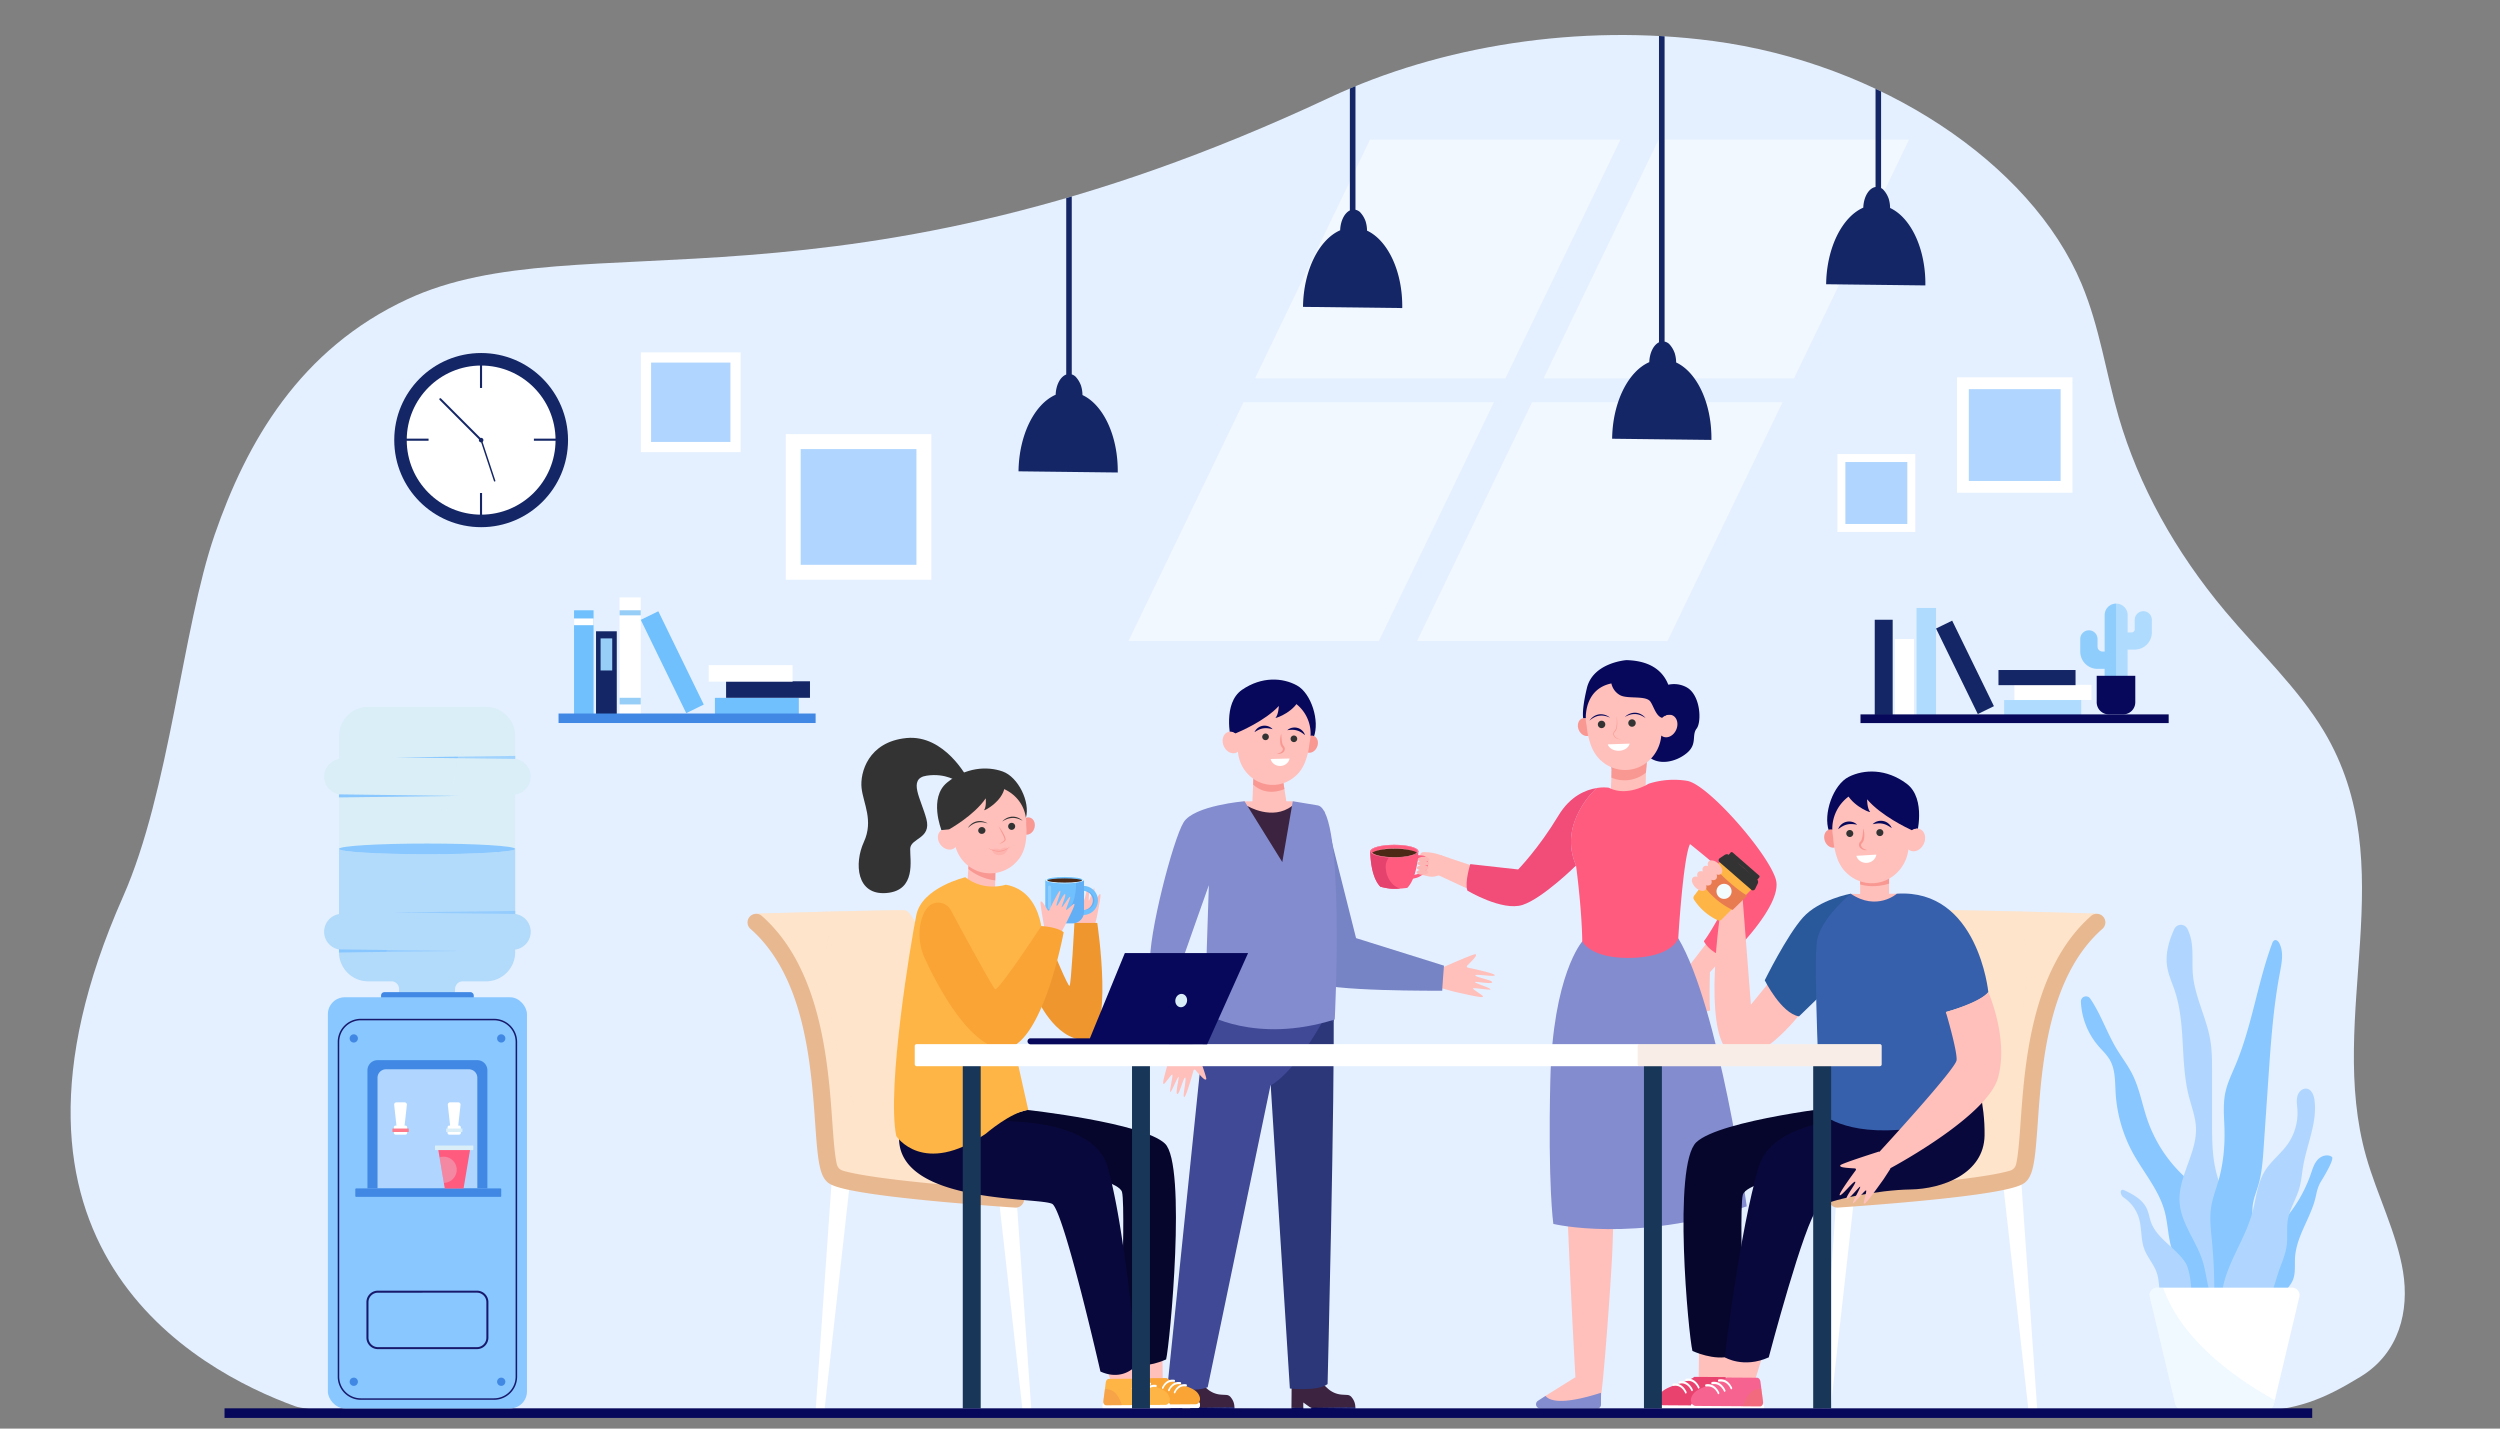 <svg xmlns="http://www.w3.org/2000/svg" viewBox="0 0 3500 2000"><rect x="0" y="0" width="3500" height="2000" fill="#808080" stroke="none"/><defs><style>.cls-1{isolation:isolate;}.cls-2{fill:#e4f0ff;}.cls-17,.cls-22,.cls-3,.cls-49,.cls-56{opacity:0.5;}.cls-4,.cls-44{fill:#fff;}.cls-5{fill:#ffc0bb;}.cls-6{fill:#7683c4;}.cls-7{fill:#3c2340;}.cls-8{fill:#07085b;}.cls-40,.cls-9{fill:#f99893;}.cls-10{fill:#333;}.cls-11{fill:#2c377a;}.cls-12{fill:#404996;}.cls-13{fill:#838ccf;}.cls-14{fill:#ff5b7e;}.cls-15{fill:#e5426e;}.cls-16,.cls-17{fill:#4c2816;}.cls-17{mix-blend-mode:screen;}.cls-18{fill:#f484a2;}.cls-19{fill:#fcb7b4;}.cls-20{fill:#f24c78;}.cls-21,.cls-22{fill:#fee4cb;}.cls-22,.cls-32,.cls-40,.cls-46,.cls-47,.cls-48{mix-blend-mode:multiply;}.cls-23{fill:#e8b891;}.cls-24,.cls-49{fill:#88c7ff;}.cls-25{fill:#b0d6ff;}.cls-26{fill:#c9eafd;}.cls-26,.cls-32,.cls-40,.cls-42,.cls-48,.cls-54{opacity:0.3;}.cls-27{fill:#142666;}.cls-28{fill:#feb546;}.cls-29,.cls-32{fill:#e87b50;}.cls-30{fill:#f3fdff;}.cls-31{fill:#ea426e;}.cls-33{fill:#f76390;}.cls-34{fill:#06062d;}.cls-35{fill:#09083c;}.cls-36{fill:#29589b;}.cls-37{fill:#3660ac;}.cls-38{fill:#f9a435;}.cls-39{fill:#ef972e;}.cls-41,.cls-56{fill:#70c0fd;}.cls-42,.cls-50{fill:#4188e4;}.cls-43{fill:#e6f7ff;}.cls-44,.cls-46{opacity:0.2;}.cls-45{fill:#183658;}.cls-46{fill:#e0a689;}.cls-47,.cls-48,.cls-53,.cls-54{fill:#daeef7;}.cls-51{fill:#18196b;}.cls-52{fill:#ff7b8c;}.cls-55{fill:#afdbfe;}.cls-57{fill:#97cef7;}</style></defs><title>coffetable</title><g class="cls-1"><g id="Layer_1" data-name="Layer 1"><path class="cls-2" d="M3312.63,1619.22c-56.24-198.34,53.25-407.29-59-595.24-35.66-59.69-91.36-112.23-138.17-168-70.67-84.24-121.49-176.86-149.18-271.89-18.11-62.16-26.48-125.46-52.05-186.6C2843.29,227.87,2631.4,88.23,2398.16,57.37c-188-24.88-382.47,7-536.19,79C1171.49,460.2,811.76,307,570.72,418.75c-151.09,70-225.5,200.22-270.37,330.38s-62.84,358.76-128,506c-216.54,488.86,100.53,662.82,241.91,714,5.05,1.83,26.38,4.37,31.58,6L806,1980.35c71.67-10,235.27-6.4,293.48-4.78,228.61,6.37,418-5.71,617.35-3.61,496.6,5.22,961.63,7.11,1429.42,4.27,68.46-.41,108.13-18,159-49.16,54.18-33.25,67.83-92.4,59-146.76S3327.92,1673.17,3312.63,1619.22Z"/><g class="cls-3"><polygon class="cls-4" points="1757.01 529.68 2107.59 529.68 2268.62 195.43 1918.04 195.43 1757.01 529.68"/><polygon class="cls-4" points="2322.08 195.43 2161.05 529.68 2511.63 529.68 2672.66 195.43 2322.08 195.43"/><polygon class="cls-4" points="1579.85 897.43 1930.43 897.43 2091.46 563.17 1740.88 563.17 1579.85 897.43"/><polygon class="cls-4" points="1983.89 897.43 2334.47 897.43 2495.5 563.17 2144.91 563.17 1983.89 897.43"/></g><path class="cls-5" d="M2054,1352a1.52,1.52,0,0,0,.74,2.57c9.17,2,38,8.24,38,10.68.05,2.91-25.84-2.08-27.2.24s24,6.56,23.54,9.68-23.46-1.52-24.11-.27,20.92,8,21.75,10-23.07-2.46-24.29-1.17,14.26,9.85,13.68,11.26-.73,2.45-41.09-6.84l-15.73-4.33-10.93-10.48,6.8-16.88s48.68-21.69,50.53-20.52S2067.21,1338.89,2054,1352Z"/><path class="cls-6" d="M1853.67,1135.42l44.82,177.95,123.07,38.55s-2.76,35.36-2.43,35.14-163.5,1.42-181.4-12.77-22.87-206.75-22.87-206.75Z"/><path class="cls-7" d="M1643.21,1932.26l25.55-.1a4.57,4.57,0,0,0,4.27-4h0a2.67,2.67,0,0,1,2.83-2.36l.34,0c2.62.34,0,1.45,0,4.46l8.31,9.09,5,4.57a32.55,32.55,0,0,0,19.94,8.57l7.59.44a8.22,8.22,0,0,1,6,3.25l.73.93a21.59,21.59,0,0,1,4.42,13.39h0l-59.07.73a9.58,9.58,0,0,1-5.65-1.92l-8.14-5.83-.06,7.66-16.52-.11.24-31.24C1639,1935.63,1639.54,1932.27,1643.21,1932.26Z"/><rect class="cls-8" x="1638.75" y="1970.9" width="16.54" height="2.02" transform="translate(-17.41 14.67) rotate(-0.51)"/><path class="cls-8" d="M1666.33,1970.45h61.85a0,0,0,0,1,0,0v2a0,0,0,0,1,0,0h-61.42a.43.43,0,0,1-.43-.43v-1.59A0,0,0,0,1,1666.33,1970.45Z" transform="translate(-17.51 15.22) rotate(-0.51)"/><path class="cls-7" d="M1812.55,1932.26l25.55-.1a4.57,4.57,0,0,0,4.27-4h0a2.67,2.67,0,0,1,2.83-2.36l.34,0c2.62.34,0,1.45,0,4.46l8.31,9.09,5,4.57a32.55,32.55,0,0,0,19.94,8.57l7.59.44a8.22,8.22,0,0,1,5.95,3.25l.73.93a21.59,21.59,0,0,1,4.42,13.39h0l-59.07.73a9.58,9.58,0,0,1-5.65-1.92l-8.14-5.83-.06,7.66-16.52-.11.24-31.24C1808.35,1935.63,1808.88,1932.27,1812.55,1932.26Z"/><rect class="cls-8" x="1808.09" y="1970.9" width="16.54" height="2.02" transform="translate(-17.4 16.17) rotate(-0.51)"/><path class="cls-8" d="M1835.67,1970.45h61.85a0,0,0,0,1,0,0v2a0,0,0,0,1,0,0H1836.1a.43.43,0,0,1-.43-.43v-1.59A0,0,0,0,1,1835.67,1970.45Z" transform="translate(-17.51 16.73) rotate(-0.51)"/><path class="cls-8" d="M1723.23,1034.45s-11.87-49.86,15.68-68.77,56.88-17.06,76.9-6,32.19,50,23.36,72.43l-66.38-20.82Z"/><polygon class="cls-5" points="1755.16 1078.89 1752.87 1135.24 1802.31 1130.72 1794.44 1081.25 1755.16 1078.89"/><path class="cls-9" d="M1798.18,1104.78l-3.74-23.53-39.27-2.36-.8,19.52C1762.48,1105.82,1776.81,1113.24,1798.18,1104.78Z"/><path class="cls-9" d="M1825.71,1037.93c-2.71,6.29-.83,13.15,4.2,15.32s11.31-1.18,14-7.47.83-13.15-4.2-15.32S1828.42,1031.64,1825.71,1037.93Z"/><path class="cls-5" d="M1823.15,1075a51.22,51.22,0,0,0,4.16-8.59,98.28,98.28,0,0,0,5.78-24.27c.19-1.62.48-3.22.79-4.82a53,53,0,1,0-105-11.25,11.48,11.48,0,0,0-10.3-1c-6.34,2.69-8.77,11.29-5.41,19.22s11.21,12.18,17.55,9.49a10.1,10.1,0,0,0,2.41-1.45c2.12,26,23,46.43,48.47,46.52a47.56,47.56,0,0,0,32.52-12.79,23.19,23.19,0,0,0,1.82-1.64A45.79,45.79,0,0,0,1823.15,1075Z"/><path class="cls-9" d="M1793.77,1026.83c.23,3,.38,6,.66,8.88s.76,5.85,2,7.8l.24.31c.09.11.12.17.3.38a6.66,6.66,0,0,1,.85,1.11,5.91,5.91,0,0,1,.91,2.74,6.23,6.23,0,0,1-2.09,5,10.21,10.21,0,0,1-9,2.17c2.94-.65,5.73-1.79,7.3-3.79a4,4,0,0,0,1-3.09,3.48,3.48,0,0,0-.58-1.42,4.93,4.93,0,0,0-.52-.65l-.4-.48-.45-.57a11.81,11.81,0,0,1-1.64-4.78,24.47,24.47,0,0,1-.18-4.67A31.59,31.59,0,0,1,1793.77,1026.83Z"/><path class="cls-10" d="M1776.38,1031.6a4.63,4.63,0,1,1-4.61-4.64A4.62,4.62,0,0,1,1776.38,1031.6Z"/><path class="cls-10" d="M1816.09,1034.34a4.63,4.63,0,1,1-4.61-4.64A4.62,4.62,0,0,1,1816.09,1034.34Z"/><path class="cls-8" d="M1781.73,1020.92a46.35,46.35,0,0,0-6.83-1.33,23.3,23.3,0,0,0-6.42.14,21.73,21.73,0,0,0-6.11,1.9c-1,.38-1.95,1-3,1.55s-1.95,1.26-3.09,1.82a19.48,19.48,0,0,1,1.91-3.17,16.4,16.4,0,0,1,2.69-2.64,14.91,14.91,0,0,1,7-3.06,15.67,15.67,0,0,1,7.64.68A14.21,14.21,0,0,1,1781.73,1020.92Z"/><path class="cls-8" d="M1802.18,1022.32a14.19,14.19,0,0,1,6.59-3.41,15.58,15.58,0,0,1,7.67.15,14.86,14.86,0,0,1,6.66,3.81,15.75,15.75,0,0,1,2.39,2.91,19.26,19.26,0,0,1,1.56,3.36c-1.07-.68-1.93-1.47-2.88-2.15s-1.82-1.37-2.83-1.86a21.38,21.38,0,0,0-5.86-2.55,23.38,23.38,0,0,0-6.37-.84A48.81,48.81,0,0,0,1802.18,1022.32Z"/><path class="cls-8" d="M1729.67,1026.78c-3.05-2.62-5.38-2.42-5.38-2.42l1.3-16.15,5-9.74s19.53-26.26,20.22-26.92,15.65-9.18,16.57-9.62,22,2.64,22,2.64,36.91-7.71,30.76,11.64S1787,1005.8,1785.6,1005c4.36-4.35,4.76-16.65,4.76-16.65C1771.34,1009.1,1735.29,1024.46,1729.67,1026.78Z"/><path class="cls-4" d="M1805.42,1061.9c-1,5.8-6.42,10.3-13,10.48s-12.2-4.05-13.54-9.78Z"/><path class="cls-5" d="M1740.3,1121.92l69.6-.19,8.82,41.12-38.19,99.89s-38.2-41.13-38.2-47-17.62-49.94-14.68-55.81S1740.3,1121.92,1740.3,1121.92Z"/><path class="cls-11" d="M1867,1406.15c-29.46,44.32-88.33,108.26-88.33,108.26h0l27.14,429.49s39.3,4.24,52.81-6.19C1858.58,1937.71,1868.88,1530.54,1867,1406.15Z"/><path class="cls-12" d="M1855.81,1422.62c-.09-6.28,11.38,12.25,11.17,7.23-4.51-104.32-147.49-16.85-147.49-16.85l-30-6.31-55.17,535.48s35.9,7.91,56.45,0l87.9-422.52S1810.09,1506.16,1855.81,1422.62Z"/><path class="cls-5" d="M1673.51,1498a1.52,1.52,0,0,0-2.61.59c-2.5,9-10.53,37.41-13,37.3-2.91-.13,3.65-25.66,1.41-27.17s-8,23.55-11.09,22.91,3-23.32,1.74-24-9.3,20.38-11.34,21.09,3.86-22.88,2.65-24.17-10.7,13.63-12.07,13-2.41-.88,9.32-40.6l5.28-15.44,11.12-10.27,16.44,7.81s18.69,49.91,17.41,51.69S1685.8,1512,1673.51,1498Z"/><path class="cls-7" d="M1746.47,1128.39s34.74,21,62.28,0c0,0,15.67,41.35,14.18,42.84s-17.82,46-17.82,47.53-19.31,19.31-28.23,5.94-14.85-11.88-26.73-40.1-20.8-37.14-17.83-40.11S1746.47,1128.39,1746.47,1128.39Z"/><path class="cls-13" d="M1742.33,1121.73s-70.5,5.87-85.19,29.37-49.94,158.64-47,199.77,29.38,120.45,29.38,120.45,23.5,2.94,32.32-11.75c0,0-17.63-111.64-14.69-120.45s35.25-99.88,35.25-99.88l-5.87,179.2s70.5,44.07,182.14,8.81c0,0,14.69-290.84-23.5-299.65l-35.26-5.87-14.69,85.19Z"/><polygon class="cls-5" points="2256.08 1079.65 2255.97 1088.68 2254.94 1111.13 2299.13 1105.31 2303.94 1098.76 2304.33 1081.71 2305.78 1065.73 2276.41 1065.73 2256.08 1079.65"/><path class="cls-8" d="M2323.81,963.59a36.62,36.62,0,0,1,36.9-1.67c20.16,10.43,21.89,48.62,14.56,58.1s1.38,21.49-13.56,34.12-39.38,18.13-54.08,4.83-5.79-44.85-5.79-44.85Z"/><path class="cls-9" d="M2229.32,1013.81c2.77,6.61.74,13.77-4.53,16s-11.8-1.34-14.57-7.94-.75-13.77,4.53-16S2226.55,1007.2,2229.32,1013.81Z"/><path class="cls-9" d="M2306.26,1061.69s-1.17,9.06-1.93,20a47.23,47.23,0,0,1-35.95,10.37,46.11,46.11,0,0,1-12.41-3.4c.31-7.15.2-13.77-.9-17C2252,1063,2306.26,1061.69,2306.26,1061.69Z"/><path class="cls-5" d="M2231.64,1052.62a55,55,0,0,1-4.26-9,102.82,102.82,0,0,1-5.81-25.45c-.19-1.69-.47-3.37-.78-5a55.34,55.34,0,1,1,109.72-10.76,11.9,11.9,0,0,1,10.76-1c6.6,2.87,9.05,11.89,5.47,20.15s-11.82,12.64-18.42,9.77a10.38,10.38,0,0,1-2.49-1.54c-2.47,27.17-24.43,48.37-51.06,48.21a49.54,49.54,0,0,1-33.83-13.69,23.68,23.68,0,0,1-1.89-1.73A48.62,48.62,0,0,1,2231.64,1052.62Z"/><path class="cls-10" d="M2279.62,1012.24a5.2,5.2,0,1,0,5.23-5.18A5.21,5.21,0,0,0,2279.62,1012.24Z"/><path class="cls-10" d="M2237,1014.17a5.2,5.2,0,1,0,5.23-5.18A5.2,5.2,0,0,0,2237,1014.17Z"/><path class="cls-9" d="M2263.32,1003c.1,1.68.2,3.35.21,5s0,3.34-.08,5a35.07,35.07,0,0,1-.58,4.94,12.17,12.17,0,0,1-1.66,4.51,5.55,5.55,0,0,1-.35.46c-.13.15-.24.28-.41.45a8.22,8.22,0,0,0-.83,1.05,5.6,5.6,0,0,0-.91,2.54,6.18,6.18,0,0,0,1.85,4.87,10.27,10.27,0,0,0,4.41,2.61,14.74,14.74,0,0,0,5,.58,20.77,20.77,0,0,1-2.48-.32,14.09,14.09,0,0,1-2.38-.69,10.25,10.25,0,0,1-4-2.67,5.49,5.49,0,0,1-1.52-4.28,4.89,4.89,0,0,1,.8-2.14,4.1,4.1,0,0,1,.35-.47,3.23,3.23,0,0,1,.39-.44l.44-.49a4.17,4.17,0,0,0,.41-.53,9.81,9.81,0,0,0,1.14-2.38,15.74,15.74,0,0,0,.62-2.5,30.9,30.9,0,0,0,.44-5.07A53.74,53.74,0,0,0,2263.32,1003Z"/><path class="cls-8" d="M2274.86,1003.76a32.57,32.57,0,0,1,7.19-3.14,23.06,23.06,0,0,1,7.54-.92,19.83,19.83,0,0,1,3.75.54c.62.12,1.22.33,1.84.51.3.09.6.22.9.32s.6.21.9.35a38.76,38.76,0,0,1,6.83,3.87,20.91,20.91,0,0,0-6.21-5.18,18.32,18.32,0,0,0-7.92-2.27,19,19,0,0,0-8.11,1.42,20.69,20.69,0,0,0-3.61,1.9A16.51,16.51,0,0,0,2274.86,1003.76Z"/><path class="cls-8" d="M2253.94,1004.71a16.3,16.3,0,0,0-3.32-2.31,20.13,20.13,0,0,0-3.77-1.57,18.93,18.93,0,0,0-8.2-.68,17.48,17.48,0,0,0-4,1.06,18.19,18.19,0,0,0-3.66,1.91,21,21,0,0,0-5.71,5.73,40,40,0,0,1,6.46-4.48,8.55,8.55,0,0,1,.86-.42c.29-.13.57-.29.87-.41.59-.23,1.17-.49,1.78-.67a19.41,19.41,0,0,1,3.69-.87,23.07,23.07,0,0,1,7.59.23A32.05,32.05,0,0,1,2253.94,1004.71Z"/><path class="cls-8" d="M2221.68,963.18c8.63-35.66,55.23-39,55.23-39,72.39,1.75,63.9,65.69,62,76.3a11.74,11.74,0,0,0-8.39,1.86A19.8,19.8,0,0,0,2327,1005c-8.62-2.21-11.83-16.24-16.54-22.85-6.39-9-32.48-3-42.76-9.12a24.69,24.69,0,0,1-11.77-16.21c-38.21,7.86-35.76,48.59-35.76,48.59a14.67,14.67,0,0,0-3.73,0S2214,995,2221.68,963.18Z"/><path class="cls-4" d="M2250.9,1042.09c1.56,5.35,8,9.21,15.65,9s13.81-4.56,15-10Z"/><path class="cls-5" d="M2055.71,1244.81l-48.23-22.36,10.21-25.13s23,8,46.61,15.8Z"/><path class="cls-5" d="M2163.67,1954.24l41.57-26,36.12,21.63-12.54,9-43.64,6.38s-17.06-2.1-17.81-2.61S2163.67,1954.24,2163.67,1954.24Z"/><path class="cls-5" d="M2264,1577.43s-5.95,143.93-6.5,168.78-13.23,209.27-18.74,225.28l-30.85-2.21s-21-357.06-14.44-391.85S2264,1577.43,2264,1577.43Z"/><path class="cls-13" d="M2163.67,1954.24l-10.54,6.86a5.8,5.8,0,0,0,3.12,10.69h80a5.11,5.11,0,0,0,5.11-5.12v-16.78C2188.08,1966.89,2169.67,1961.72,2163.67,1954.24Z"/><path class="cls-5" d="M2359.79,1955.5l37.58-31.48,38.76,16.43L2425,1951.13l-42.34,12.35s-17.18.28-18-.11S2359.79,1955.5,2359.79,1955.5Z"/><path class="cls-5" d="M2407,1568.44s14,143.37,16.92,168,15.88,209.09,12.64,225.71l-30.87,2.08s-70.27-350.71-68.54-386.07S2407,1568.44,2407,1568.44Z"/><path class="cls-8" d="M2359.79,1955.5l-9.49,8.26a5.81,5.81,0,0,0,4.57,10.16l79.23-11.08a5.12,5.12,0,0,0,4.35-5.78l-2.32-16.61C2385.71,1964.66,2366.77,1962.08,2359.79,1955.5Z"/><path class="cls-5" d="M2394.35,1360.65l31.22-34.54L2403,1302.59l-38.19,49.47s22.27,59.82,23.6,62.48,5.81,0,5.81,0c-1.34-10.25-.71-39.11-.28-53.74Z"/><path class="cls-13" d="M2215.2,1318s-41.23,46.14-44.74,194.16,4.21,201.32,4.21,201.32,113.18,27.6,270.78-24.55c0,0-38.82-279.89-95.87-375.3C2349.58,1313.58,2283.09,1273.91,2215.2,1318Z"/><path class="cls-5" d="M2024.46,1202.89c-.19-2.31-6.37-5.33-6.37-5.33a67.21,67.21,0,0,0-25.56-4.53,4.42,4.42,0,0,0-4,6h0l5.43.23a1.15,1.15,0,0,1-.61.34c-1.47.33-3.57.8-6,1.37l2.25,24.4c4.78-1,11,3.64,20.06,1.45l12.08-3.45a37.24,37.24,0,0,1-2.31-4.54,50.84,50.84,0,0,1-2.27-7.52C2016.65,1208.74,2024.68,1205.49,2024.46,1202.89Z"/><path class="cls-14" d="M1975.62,1230.78l6.48-1.53a22.19,22.19,0,0,0,9-4.56l1.48-1.23a18.7,18.7,0,0,0,6.26-11.68l.36-2.44a11.44,11.44,0,0,0-1.22-7.12h0a8.1,8.1,0,0,0-6.22-4.42l-7.36-.71Zm3.64-5.8,6-22.93,5,.48a5.5,5.5,0,0,1,4.24,3h0a7.82,7.82,0,0,1,.83,4.85l-.25,1.66a12.69,12.69,0,0,1-4.26,8l-1,.83a15.07,15.07,0,0,1-6.13,3.11Z"/><path class="cls-14" d="M1918.6,1191.44l.35,0,33.1,1,33.45-1,.06,0s.1.06.1.26c0,3.46-1.51,37.1-15.44,51.3a121.59,121.59,0,0,1-18.17,1.28c-8.64.19-19.51-2.92-19.51-2.92-13.88-14.14-14.12-46-14.11-49.62A.3.3,0,0,1,1918.6,1191.44Z"/><path class="cls-15" d="M1918.43,1191.72a.3.3,0,0,1,.17-.28l.35,0,33.1,1,2-.06c-7.07,4.39-13.64,10.85-14,19.79-.54,14.48,7.89,28.63,20.24,31.59a52.61,52.61,0,0,1-8.27.58c-8.64.19-19.51-2.92-19.51-2.92C1918.66,1227.2,1918.42,1195.37,1918.43,1191.72Z"/><path class="cls-14" d="M1918.44,1191.72c0,5,15.09,9,33.64,9s33.58-4,33.58-9-15-9-33.58-9S1918.44,1186.76,1918.44,1191.72Z"/><path class="cls-16" d="M1981.52,1196l-10.39,2.8-8.23,1.23-11.18.28-11-.56-7.06-.89-6.22-1.46-4.4-1.85s-1.13-1-2-1.76c4.8-3.4,17.1-5.82,31.49-5.82,14.59,0,27,2.49,31.64,6Z"/><path class="cls-17" d="M1925.2,1192.68a.58.58,0,0,1,.38-.38,99.43,99.43,0,0,1,25.76-3.36h.13a99.43,99.43,0,0,1,25.76,3.36.58.58,0,0,1,.38.38c.13.36.08,1-1.16,1.68a18.8,18.8,0,0,1-10.37.58,60.07,60.07,0,0,0-29.35,0,18.8,18.8,0,0,1-10.37-.58C1925.12,1193.65,1925.07,1193,1925.2,1192.68Z"/><path class="cls-4" d="M1980.14,1192a31.87,31.87,0,0,0-3.48-1.21c-1.17-.34-2.36-.64-3.54-.9s-2.39-.5-3.58-.7c-.6-.11-1.2-.2-1.8-.29s-1.2-.18-1.8-.25c-2.4-.32-4.82-.52-7.23-.66s-4.84-.2-7.25-.19a106.42,106.42,0,0,0-14.48,1c-2.4.35-4.79.79-7.16,1.37-1.18.3-2.36.63-3.53,1a27.74,27.74,0,0,0-3.44,1.33c.28-.13.56-.25.85-.36l.87-.32c.57-.21,1.16-.4,1.74-.58,1.17-.36,2.35-.67,3.53-.94,2.37-.56,4.76-1,7.16-1.29s4.81-.55,7.22-.7,4.82-.22,7.24-.22a118.43,118.43,0,0,1,14.46.78l1.8.23,1.8.27c1.19.19,2.39.41,3.57.66s2.38.53,3.56.85c.58.16,1.17.33,1.75.51S1979.57,1191.76,1980.14,1192Z"/><path class="cls-18" d="M1918.44,1191.72c0,5,15.09,9,33.64,9s33.58-4,33.58-9-15-9-33.58-9S1918.44,1186.76,1918.44,1191.72Zm1.4,0c0-4.6,14.46-8.32,32.24-8.32s32.18,3.73,32.18,8.32-14.41,8.33-32.18,8.33S1919.84,1196.32,1919.84,1191.72Z"/><path class="cls-19" d="M2001.44,1203.08c0,2-3.69,3.56-8.25,3.56s-8.25-1.59-8.25-3.56,3.69-3.55,8.25-3.55S2001.44,1201.12,2001.44,1203.08Z"/><path class="cls-19" d="M2000.8,1208.71c0,2-3.7,3.56-8.25,3.56s-8.26-1.6-8.26-3.56,3.7-3.56,8.26-3.56S2000.8,1206.74,2000.8,1208.71Z"/><path class="cls-19" d="M2000.19,1215c0,2-3.7,3.56-8.25,3.56s-8.25-1.6-8.25-3.56,3.69-3.56,8.25-3.56S2000.19,1213,2000.19,1215Z"/><path class="cls-19" d="M1999.78,1221.19c0,2-3.69,3.56-8.25,3.56s-8.25-1.6-8.25-3.56,3.69-3.56,8.25-3.56S1999.78,1219.22,1999.78,1221.19Z"/><path class="cls-14" d="M2486.13,1231c-10.91-36.79-94.78-132.81-124.08-137.8a116.1,116.1,0,0,0-53.94,4s-29.93,19-55.81,5.61a57.93,57.93,0,0,0-17,.46h0s-55.08,48.36-28.86,108.35c0,0,8.11,59.86,8.73,106.32,0,0,11.54,24.63,69.22,23.07s65.16-27.44,65.16-27.44,6.86-113.48,16.52-131.88c0,0,61.42,49.26,62.67,54.87s-32.12,67.35-43.34,81.07c0,0,7.79,17.29,34.3,23.45C2419.73,1341.09,2497.05,1267.75,2486.13,1231Z"/><path class="cls-20" d="M2235.33,1103.28h0c-15,2.4-36.9,10.93-53.49,38.51-27.75,46.15-56.43,75.45-56.43,75.45l-67-7.48s-8.11,25.57-4.05,37.1c0,0,48.94,29.31,77.32,20s74.82-55.19,74.82-55.19C2180.25,1151.64,2235.33,1103.28,2235.33,1103.28Z"/><polygon class="cls-4" points="2828.4 1634.17 2852.62 1980.35 2840.51 1980.35 2802.16 1637.92 2828.4 1634.17"/><polygon class="cls-4" points="2574 1634.17 2549.77 1980.35 2561.89 1980.35 2600.24 1637.92 2574 1634.17"/><path class="cls-21" d="M2934.1,1279.06s-193.61-5.74-206.14-4.84-24.12,41.18-24.12,41.18-56.55,209.83-55.43,215.6-52.76,141-52.76,141,46.49-1.23,48.54,0,179.77-15.25,182.24-16.9,11.52-32.57,11.93-34.21,14-122,14-122l7-66.36s26.74-57,27.15-57.13,25.1-50,26.74-52.53,27.15-30.09,28-32.56S2934.1,1279.06,2934.1,1279.06Z"/><path class="cls-22" d="M2934.1,1279.06s-66.75-2-124.4-3.43c22.41,13.19,35,50.06,25.64,115.66-7.92,55.75-16.72,116.25-51.83,188.8-18.08,37.37-95.93,16.44-159.73,20.14-13.75,35.68-28.13,71.75-28.13,71.75s46.49-1.23,48.54,0,179.77-15.25,182.24-16.9,11.52-32.57,11.93-34.21,14-122,14-122l7-66.36s26.74-57,27.15-57.13,25.1-50,26.74-52.53,27.15-30.09,28-32.56S2934.1,1279.06,2934.1,1279.06Z"/><path class="cls-23" d="M2560.28,1679.37h0a12,12,0,0,1,11.18-12.77c20.69-1.41,65.43-4.61,111.45-9,88.21-8.37,120.1-15.22,131.52-18.8a11.91,11.91,0,0,0,8-8.45c3.1-12.33,4.91-37.92,6.43-59.33,5.76-81.24,15.26-215.2,98.73-288.75A12,12,0,0,1,2945,1284h0a12,12,0,0,1-1.56,16.35c-76,66.78-84.78,189.9-90.62,272.37-3.34,47-5.39,70.08-15.66,80.82-5,5.18-14.17,14.81-148.29,27.7-47.58,4.57-94.42,7.93-115.81,9.38A12,12,0,0,1,2560.28,1679.37Zm260.07-43Z"/><polygon class="cls-4" points="1165.69 1634.17 1141.47 1980.35 1153.58 1980.35 1191.93 1637.92 1165.69 1634.17"/><polygon class="cls-4" points="1420.1 1634.17 1444.32 1980.35 1432.21 1980.35 1393.86 1637.92 1420.1 1634.17"/><path class="cls-21" d="M1060,1279.06s193.61-5.74,206.14-4.84,24.12,41.18,24.12,41.18,56.56,209.83,55.43,215.6,52.76,141,52.76,141-46.48-1.23-48.54,0-179.77-15.25-182.24-16.9-11.52-32.57-11.93-34.21-14-122-14-122l-7-66.36s-26.74-57-27.15-57.13-25.09-50-26.74-52.53-27.15-30.09-28-32.56S1060,1279.06,1060,1279.06Z"/><path class="cls-22" d="M1060,1279.06s66.75-2,124.4-3.43c-22.4,13.19-35,50.06-25.64,115.66,7.92,55.75,16.73,116.25,51.83,188.8,18.08,37.37,95.93,16.44,159.74,20.14,13.74,35.68,28.12,71.75,28.12,71.75s-46.48-1.23-48.54,0-179.77-15.25-182.24-16.9-11.52-32.57-11.93-34.21-14-122-14-122l-7-66.36s-26.74-57-27.15-57.13-25.09-50-26.74-52.53-27.15-30.09-28-32.56S1060,1279.06,1060,1279.06Z"/><path class="cls-23" d="M1421,1690.65c-21.39-1.45-68.23-4.81-115.81-9.38-134.12-12.89-143.33-22.52-148.28-27.7-10.27-10.74-12.33-33.81-15.67-80.82-5.84-82.47-14.57-205.59-90.62-272.37a12,12,0,0,1-1.55-16.35h0a12,12,0,0,1,17.45-1.74c83.47,73.55,93,207.51,98.73,288.75,1.52,21.41,3.33,47,6.43,59.33a11.92,11.92,0,0,0,8,8.45c11.41,3.58,43.3,10.43,131.51,18.8,46,4.36,90.77,7.56,111.45,9a12,12,0,0,1,11.18,12.77h0A12,12,0,0,1,1421,1690.65Zm-247.27-54.26Z"/><path class="cls-24" d="M3093.55,1715.08c-1.46-12.87-3.19-26-9.18-37.52-7.28-14-20.06-24-31.24-35.14a195,195,0,0,1-46.58-74.09c-7.45-21.5-11.17-44.41-21.44-64.71-6.28-12.39-14.83-23.48-22-35.4-13.54-22.68-22.13-48.66-36.85-70.24a7.14,7.14,0,0,0-13,4.31,102.28,102.28,0,0,0,24.18,61.74c5.62,6.55,12.14,12.45,16.43,20,7.78,13.6,7.07,30.19,8,45.83a201,201,0,0,0,24.12,84.25c15,27.45,36.62,51.91,44.63,82.15,6,22.66,4.22,48.07,17,67.71,1.38,2.13,3,4.27,3.31,6.78a14.89,14.89,0,0,1-.25,4.26c-.29,1.83-.57,3.65-.86,5.48-2.91,18.54-5.92,42.14,10,56,11.07,9.62,25.31,9.83,33.26-2.94s7.29-31.7,6.7-46.18C3098.86,1763.23,3096.27,1739.05,3093.55,1715.08Z"/><path class="cls-25" d="M3122.32,1700.16c-6.22-21.47-15.86-41.91-20.69-63.73-4.69-21.17-4.72-43-4.74-64.73q0-35.62,0-71.26c0-14.79,0-29.66-2.48-44.25-5.27-31.38-21.61-60.39-24.38-92.09-1.2-13.71.19-27.56-1.32-41.24a64.82,64.82,0,0,0-6.49-22.72,10.15,10.15,0,0,0-18.2.51c-7.94,17.16-13,35.72-9.76,54.1,1.92,11,6.71,21.32,10.28,31.94,15.92,47.25,7.47,99.56,19.79,147.88,3.71,14.59,9.34,28.89,10,43.93,1.56,36-25.37,68.87-22.9,104.81,2,29.46,23.26,53.85,32.17,82,5,15.76,6.05,32.59,11.4,48.24,4.15,12.15,13.8,26.92,28.8,23.23,14.24-3.51,9.94-15.1,9.3-26.18C3130.89,1773.13,3132.91,1736.77,3122.32,1700.16Z"/><path class="cls-24" d="M3154.91,1719.83c-.63-11.15-2.52-22.37-.95-33.43,1.32-9.34,5-18.15,7.71-27.2,5-17,6.22-34.77,7.43-52.41q3.29-48.11,6.58-96.2c3.42-49.85,6.85-99.83,16.19-148.92,2.59-13.62,5.5-28.39-.64-40.83-1.29-2.62-3.84-5.4-6.63-4.53-2,.62-3,2.81-3.68,4.76-20.42,55.37-28.13,115-50.92,169.41-5.46,13-11.81,25.86-14.63,39.71-3.4,16.64-1.53,33.81-1.09,50.78.62,24.34-1.75,48.86-8.48,72.25-3.53,12.24-8.24,24.21-10.17,36.8-2.41,15.69-.39,31.68,1.12,47.49a729.67,729.67,0,0,1,2.93,91.49c-.55,18,14.63,17.48,24.68,6.45,7-7.71,7-16.17,9.37-25.76C3141.64,1778.18,3156.83,1754,3154.91,1719.83Z"/><path class="cls-25" d="M3060.09,1768.49c-13.42-21.52-40.16-33.76-48.73-57.62-2.19-6.08-3-12.61-5.71-18.48-5.92-13.06-19.38-20.43-32.62-26.44a2.81,2.81,0,0,0-4,2.52h0a9.53,9.53,0,0,0,4.15,8.06,53.58,53.58,0,0,1,21.4,29.12c4.09,14,2.31,29.32,7.39,43,4.27,11.46,13,20.83,17.18,32.35,3.77,10.53,3.37,22,5.15,33.07s6.69,22.76,16.85,27.43C3078,1858.39,3068.76,1782.39,3060.09,1768.49Z"/><path class="cls-24" d="M3213,1761.38c-.57,10.41,1,21.32-3.05,30.9-2.61,6.14-7.31,11.1-11.16,16.54-13.53,19.1-18.44,46.16-39.23,56.91a7.07,7.07,0,0,1-4.43,1.06c-2.13-.39-3.52-2.44-4.38-4.43-5.1-11.86.62-25.21,4-37.66.59-2.17,1.09-4.6.05-6.61-1.15-2.2-3.75-3.15-5.54-4.88-3.55-3.45-3.21-9.16-2.51-14.06a317.1,317.1,0,0,1,7.42-36.34c1.8-6.77,3.88-13.61,7.79-19.43,4.31-6.41,10.57-11.19,16.43-16.22a194.22,194.22,0,0,0,56.82-83.71c2.41-7,4.55-14.36,9.51-19.83s13.82-8.29,19.86-4c4.3,3-13.32,31.3-15.37,34.69-5.87,9.69-5.95,18.12-9.27,28.89C3231.8,1709.53,3214.54,1733.13,3213,1761.38Z"/><path class="cls-25" d="M3192.49,1773.42c3.85-9.93,7.72-20,9-30.55,1.41-11.75-.46-23.76,1.55-35.42,2.59-15,11.35-28.18,15.68-42.76,3.13-10.53,3.9-21.59,5.78-32.41,5.38-31,20-61.19,15.78-92.32-.91-6.78-4-14.67-10.71-15.82-6.1-1.05-11.65,4.51-13.23,10.49s-.41,12.29,0,18.46a76.11,76.11,0,0,1-13.68,48.86c-9.57,13.52-23.47,23.7-32.09,37.86-10.57,17.36-12,38.56-17.4,58.15-10.73,39-37.64,73-42.55,113.11-1.95,16,1.81,35.38,16.57,41.75C3169.92,1871.27,3182.82,1798.38,3192.49,1773.42Z"/><path class="cls-4" d="M3117.83,1802.74h-98a10.38,10.38,0,0,0-10.09,12.78l35.73,150.35a10.37,10.37,0,0,0,10.09,8h117.74a10.38,10.38,0,0,0,10.1-8l35.73-150.35a10.38,10.38,0,0,0-10.1-12.78Z"/><path class="cls-26" d="M3028.32,1802.74h-8.51a10.38,10.38,0,0,0-10.09,12.78l35.73,150.35a10.37,10.37,0,0,0,10.09,8h117.74a10.38,10.38,0,0,0,10.1-8l1.32-5.57C3117.8,1922.86,3052.54,1870.73,3028.32,1802.74Z"/><path class="cls-27" d="M2625.76,124.32V261.81c-9.26,1.44-16.65,13.71-17.16,28.89-29.39,12.87-51.35,55.88-52,107.23l138.93,1.66c.61-51.35-20.31-94.88-49.39-108.44a45.53,45.53,0,0,0-2-13,36.05,36.05,0,0,0-8-13.1,16.82,16.82,0,0,0-2.61-1.79V128.09Q2629.71,126.18,2625.76,124.32Z"/><path class="cls-27" d="M1492.71,277.35v247c-8.12,3-14.33,14.41-14.79,28.28-29.39,12.86-51.35,55.88-52,107.22l138.93,1.66c.61-51.34-20.31-94.87-49.39-108.43a45.48,45.48,0,0,0-2-13,35.94,35.94,0,0,0-8-13.1,14.74,14.74,0,0,0-5-2.82V275.05C1498,275.82,1495.32,276.6,1492.71,277.35Z"/><path class="cls-27" d="M1913.85,322.89a45.18,45.18,0,0,0-2-13,36.11,36.11,0,0,0-8-13.1,14.32,14.32,0,0,0-6.19-3.15v-173c-2.63,1.09-5.25,2.18-7.86,3.29v170.7c-7.52,3.62-13.14,14.59-13.58,27.76-29.39,12.87-51.35,55.88-52,107.23l138.93,1.66C1963.85,380,1942.93,336.45,1913.85,322.89Z"/><path class="cls-27" d="M2396,615.89c.61-51.35-20.31-94.88-49.39-108.44a45.18,45.18,0,0,0-2-13,36.05,36.05,0,0,0-8-13.1,14.11,14.11,0,0,0-6.18-3.14V50.85q-3.93-.24-7.86-.45V479.24c-7.52,3.62-13.14,14.6-13.58,27.76-29.39,12.87-51.35,55.88-52,107.23Z"/><path class="cls-5" d="M2644.75,1204.81v48.06a7,7,0,0,1-3.46,6.24c-6.42,3.44-20.79,9.08-34.21.09a7.06,7.06,0,0,1-2.87-5.89V1209.9Z"/><path class="cls-9" d="M2644.75,1237.16v-22.55l-40.54,4.46v19.13C2611.81,1240.51,2626,1242.82,2644.75,1237.16Z"/><path class="cls-5" d="M2591,1251.16c1.46,1,64.65,0,64.65,0s7,6.9,5.81,8.06-25.22,17.7-25.22,17.7l-32-4.35Z"/><path class="cls-5" d="M2408.78,1276s-25,162.61,10.71,195.91,102.92-55.17,102.92-55.17l14.37-57.8L2474,1378.58l-22.73,28-11.75-150.86Z"/><path class="cls-28" d="M2432.25,1222.9l.34.29,18.47,16.06a4.61,4.61,0,0,1,.24,6.72l-41.19,41.49a4.62,4.62,0,0,1-5.23.93,79.86,79.86,0,0,1-33.35-29,4.59,4.59,0,0,1,.19-5.3l35.38-46.55a4.59,4.59,0,0,1,6.68-.69Z"/><path class="cls-10" d="M2414.39,1197c2-1.35,4.27-1.45,5.65-.26l19.89,17.3.33.29,19.9,17.3c1.37,1.2,1.58,3.44.53,5.64l-3.53,7.3a3.45,3.45,0,0,1-5.37,1.11l-22.08-19.21-.33-.29-22.09-19.2a3.46,3.46,0,0,1,.35-5.48Z"/><path class="cls-10" d="M2422.85,1193.6a2,2,0,0,1,2.79-.2l18.37,16,.33.29,18.38,16a2,2,0,0,1,.19,2.79l-3.89,4.47-18.93-18.68L2419,1198.07Z"/><path class="cls-29" d="M2445.27,1254.88l-19.08,18.55a1.07,1.07,0,0,1-1.22.2,107.38,107.38,0,0,1-41.61-36.19,1.08,1.08,0,0,1,0-1.24l15.72-21.47a1.07,1.07,0,0,1,1.72,0c8,10.61,32.6,32,44.22,38.46A1.07,1.07,0,0,1,2445.27,1254.88Z"/><path class="cls-30" d="M2407.17,1239.6a10.55,10.55,0,1,0,14.82,1.82A10.55,10.55,0,0,0,2407.17,1239.6Z"/><polygon class="cls-5" points="2419.22 1880.95 2412.77 1932.79 2378.09 1935.48 2378.63 1887.41 2419.22 1880.95"/><path class="cls-4" d="M2325.38,1973.43l94.76.64a3.65,3.65,0,0,0,3.72-3.65l0-2.74a3.77,3.77,0,0,0-3.78-3.69l-94.76-.64a3.63,3.63,0,0,0-3.71,3.64l0,2.74A3.79,3.79,0,0,0,2325.38,1973.43Z"/><path class="cls-31" d="M2418.85,1933.36l3.64,28.06c.44,3.45-1.5,6.58-4.1,6.56l-90.11-.61a6.69,6.69,0,0,1-5.92-4.16c-1.28-2.76-1.57-6.92,2.42-12.48,8-11.11,34.45-13.66,47.33-23.11l42,.29C2416.43,1927.92,2418.45,1930.23,2418.85,1933.36Z"/><path class="cls-4" d="M2378.63,1943.94h0a1.86,1.86,0,0,0,.49-2.28c-1.81-3.85-7.42-13.24-18.65-11.39-.65.1-1.09.94-1,1.82v0c.11.84.7,1.4,1.33,1.3,10.07-1.62,14.84,6.65,16.3,9.88A1,1,0,0,0,2378.63,1943.94Z"/><path class="cls-4" d="M2369.3,1947.49h0a1.85,1.85,0,0,0,.49-2.28c-1.8-3.86-7.41-13.24-18.65-11.4a1.54,1.54,0,0,0-1,1.82v0c.11.85.7,1.4,1.33,1.3,10.07-1.62,14.85,6.66,16.31,9.89A1,1,0,0,0,2369.3,1947.49Z"/><path class="cls-4" d="M2360.62,1950.8h0a1.85,1.85,0,0,0,.5-2.28c-1.81-3.86-7.42-13.25-18.66-11.4a1.55,1.55,0,0,0-1,1.82v0c.12.84.71,1.4,1.34,1.3,10.07-1.62,14.84,6.66,16.3,9.89A1,1,0,0,0,2360.62,1950.8Z"/><path class="cls-32" d="M2394.34,1967.82c6.9-22.6,19.12-25,25.81-24.45l2.34,18.05c.44,3.45-1.5,6.58-4.1,6.56Z"/><polygon class="cls-5" points="2472.46 1882.06 2457.13 1932.08 2421.83 1932.32 2427.98 1895.81 2472.46 1882.06"/><path class="cls-4" d="M2371.13,1974.35l94.75.64a3.63,3.63,0,0,0,3.72-3.64l0-2.74a3.79,3.79,0,0,0-3.79-3.7l-94.75-.64a3.65,3.65,0,0,0-3.72,3.65l0,2.73A3.79,3.79,0,0,0,2371.13,1974.35Z"/><path class="cls-33" d="M2464.6,1934.28l3.63,28.06c.45,3.46-1.5,6.59-4.09,6.57l-90.11-.61a6.69,6.69,0,0,1-5.92-4.16c-1.29-2.77-1.58-6.92,2.41-12.48,8-11.12,34.45-13.66,47.33-23.11l42,.28C2462.17,1928.85,2464.19,1931.16,2464.6,1934.28Z"/><path class="cls-4" d="M2424.37,1944.87h0a1.85,1.85,0,0,0,.49-2.28c-1.8-3.85-7.41-13.24-18.65-11.4a1.54,1.54,0,0,0-1,1.82v0c.11.85.7,1.41,1.33,1.3,10.07-1.61,14.85,6.66,16.31,9.89A1,1,0,0,0,2424.37,1944.87Z"/><path class="cls-4" d="M2415,1948.42h0a1.85,1.85,0,0,0,.49-2.29c-1.8-3.85-7.41-13.24-18.65-11.39-.65.1-1.08,1-1,1.82v0c.12.84.71,1.4,1.34,1.3,10.07-1.62,14.84,6.66,16.3,9.89A1,1,0,0,0,2415,1948.42Z"/><path class="cls-4" d="M2406.37,1951.72h0a1.86,1.86,0,0,0,.49-2.28c-1.8-3.85-7.42-13.24-18.65-11.39-.65.1-1.08,1-1,1.82v0c.11.84.7,1.4,1.33,1.3,10.07-1.62,14.84,6.65,16.3,9.88C2405.2,1951.77,2405.83,1952.05,2406.37,1951.72Z"/><path class="cls-32" d="M2440.09,1968.75c6.9-22.6,19.11-25,25.8-24.45l2.34,18c.45,3.46-1.5,6.59-4.09,6.57Z"/><path class="cls-34" d="M2584,1548.14s-175.64,19.34-209.13,51-11,270.28-5.45,292.16c0,0,30.57,14.57,54.76,7.11S2439,1786.57,2439,1786.57s-2.8-99.75.92-113.74,54.9-24.24,54.9-24.24,123-64.58,118.38-64.58S2584,1548.14,2584,1548.14Z"/><path class="cls-35" d="M2778.4,1589.67c.74-45.17-12.27-84-12.27-84l-78.83,68.07-.7-6.08s-197.33-23.49-224.31,66-47.44,266.64-47.44,266.64,26.05,15.85,61.4,0c0,0,50-190.19,68.73-208.83,11.94-11.89,86.13-25.58,129.52-26.22C2719.33,1664.59,2777.53,1643.18,2778.4,1589.67Z"/><path class="cls-36" d="M2591,1251.16s-44.19,8.06-66.83,33.31-53.54,87.94-53.54,87.94,23.25,46.54,48,50.5l55.17-53.55Z"/><path class="cls-37" d="M2591,1251.16s-41.14,34-47,64.65,4.58,241.63,4.58,241.63,31.34,34,125.38,22.86c0,0,88.16-81,90.12-82.94s-39.84-80.52-39.84-80.52,47.68-12.21,59.43-27.88c0,0-14.37-145-128-137.8C2655.63,1251.16,2627.55,1276,2591,1251.16Z"/><path class="cls-5" d="M2783.63,1389s-7.84,12.67-59.43,27.88c0,0,16.33,55.05,15,67.46-1.26,12-101,120.62-108,128.22l-.69-.35s-53.44,16.94-54.08,19.16.85,3.34,20.41,4.4a1.6,1.6,0,0,1,1.21,2.54c-5.86,7.92-24.12,33-22.44,34.89,2,2.31,18.86-19.66,21.56-18.79s-14.29,21.89-11.76,24,17.39-17.55,18.77-17-10.83,20.89-10.09,23,16.42-18,18.28-17.86-4.34,17.67-2.89,18.37,2.29,1.41,27.54-34l9.34-14.37.09-1c10-5.38,136.45-74.33,150.87-127C2812.36,1453.61,2783.63,1389,2783.63,1389Z"/><path class="cls-5" d="M2406.14,1209.34c4.87,4.77,6.52,11,3.69,13.87s-9.07,1.37-13.94-3.4-6.52-11-3.69-13.86S2401.27,1204.58,2406.14,1209.34Z"/><path class="cls-5" d="M2398.74,1216.9c4.87,4.77,6.52,11,3.69,13.87s-9.07,1.37-13.94-3.4-6.52-11-3.69-13.86S2393.87,1212.14,2398.74,1216.9Z"/><path class="cls-5" d="M2391.34,1224.47c4.86,4.76,6.51,11,3.68,13.86s-9.07,1.37-13.94-3.39-6.51-11-3.68-13.87S2386.47,1219.7,2391.34,1224.47Z"/><path class="cls-5" d="M2383.93,1232c4.87,4.76,6.52,11,3.69,13.86s-9.07,1.37-13.94-3.39-6.52-11-3.69-13.87S2379.06,1227.26,2383.93,1232Z"/><path class="cls-4" d="M2595,1196.39c.87,6.19,6.37,11.19,13.34,11.64s13.07-3.78,14.72-9.8Z"/><path class="cls-8" d="M2683,1170.69s14.62-52.35-13.75-73.54-59.45-20.42-81.08-9.53-36.11,51.7-27.69,75.8l71.06-19.32Z"/><path class="cls-9" d="M2574.49,1170.15c2.61,6.78.33,14-5.08,16.06s-11.91-1.71-14.52-8.49-.33-14,5.08-16.06S2571.88,1163.37,2574.49,1170.15Z"/><path class="cls-5" d="M2575.67,1209.54a54.59,54.59,0,0,1-4-9.29,104.41,104.41,0,0,1-5.13-26c-.13-1.72-.36-3.43-.63-5.14a56.1,56.1,0,1,1,111.5-7.58,12.11,12.11,0,0,1,10.93-.65c6.6,3.11,8.8,12.33,4.93,20.59s-12.36,12.45-19,9.34a10.47,10.47,0,0,1-2.48-1.64c-3.32,27.46-26.22,48.27-53.19,47.31a50.31,50.31,0,0,1-33.87-14.9,26,26,0,0,1-1.86-1.82A48.7,48.7,0,0,1,2575.67,1209.54Z"/><path class="cls-9" d="M2608.73,1159.71c-.37,3.2-.65,6.33-1.07,9.38s-1,6.16-2.41,8.18l-.27.32a4.6,4.6,0,0,1-.33.39,8.09,8.09,0,0,0-1,1.14,6.41,6.41,0,0,0-1.07,2.87,6.64,6.64,0,0,0,2,5.39,10.78,10.78,0,0,0,9.46,2.67c-3.08-.81-6-2.13-7.56-4.32a4.3,4.3,0,0,1-.89-3.31,3.53,3.53,0,0,1,.67-1.48,5.15,5.15,0,0,1,.58-.67l.44-.5.5-.58a12.64,12.64,0,0,0,1.94-5,26.73,26.73,0,0,0,.38-4.94A33.35,33.35,0,0,0,2608.73,1159.71Z"/><path class="cls-10" d="M2626.92,1165.48a4.9,4.9,0,1,0,5.07-4.73A4.91,4.91,0,0,0,2626.92,1165.48Z"/><path class="cls-10" d="M2584.81,1166.74a4.9,4.9,0,1,0,5.07-4.73A4.91,4.91,0,0,0,2584.81,1166.74Z"/><path class="cls-8" d="M2621.71,1153.93a51,51,0,0,1,7.28-1.12,24.7,24.7,0,0,1,6.79.41,23.15,23.15,0,0,1,6.37,2.27c1.1.44,2,1.19,3.12,1.76s2,1.43,3.2,2.07a19.6,19.6,0,0,0-1.9-3.44,16.69,16.69,0,0,0-2.73-2.91,15.87,15.87,0,0,0-7.32-3.54,16.42,16.42,0,0,0-8.1.4A15.14,15.14,0,0,0,2621.71,1153.93Z"/><path class="cls-8" d="M2600,1154.58a15.06,15.06,0,0,0-6.83-3.89,16.52,16.52,0,0,0-8.12-.16,15.81,15.81,0,0,0-7.2,3.76,17.42,17.42,0,0,0-2.65,3,21.79,21.79,0,0,0-1.79,3.5c1.17-.68,2.1-1.49,3.14-2.16s2-1.38,3.06-1.86a23,23,0,0,1,6.31-2.46,24.42,24.42,0,0,1,6.77-.62A48.89,48.89,0,0,1,2600,1154.58Z"/><path class="cls-8" d="M2676.53,1162.29c3.33-2.65,5.79-2.33,5.79-2.33l-.71-17.17-4.86-10.54s-19.58-28.64-20.28-29.36-16.18-10.38-17.13-10.88-23.32,1.89-23.32,1.89-38.73-9.7-33,11.06,33.77,32.74,35.27,31.89c-4.43-4.79-4.34-17.84-4.34-17.84C2633.18,1141.84,2670.68,1159.61,2676.53,1162.29Z"/><path class="cls-4" d="M2598.85,1198.17c1.64,6,7.74,10.29,14.71,9.86s12.49-5.4,13.36-11.58Z"/><polygon class="cls-5" points="1589.94 1886.26 1595.88 1934.06 1627.87 1936.55 1627.37 1892.21 1589.94 1886.26"/><path class="cls-4" d="M1676.48,1971.54l-87.4.59a3.35,3.35,0,0,1-3.42-3.36l0-2.52a3.5,3.5,0,0,1,3.49-3.42l87.39-.59a3.37,3.37,0,0,1,3.43,3.37l0,2.52A3.49,3.49,0,0,1,1676.48,1971.54Z"/><path class="cls-38" d="M1590.27,1934.59l-3.35,25.87c-.41,3.19,1.38,6.08,3.77,6.06l83.11-.56a6.18,6.18,0,0,0,5.46-3.84c1.19-2.55,1.45-6.38-2.22-11.51-7.35-10.25-31.78-12.6-43.66-21.31l-38.71.26C1592.51,1929.57,1590.65,1931.7,1590.27,1934.59Z"/><path class="cls-4" d="M1627.37,1944.35h0a1.71,1.71,0,0,1-.45-2.1c1.66-3.56,6.84-12.22,17.2-10.52.6.1,1,.88.89,1.69v0c-.11.78-.65,1.29-1.23,1.2-9.29-1.49-13.69,6.14-15,9.12C1628.45,1944.39,1627.87,1944.65,1627.37,1944.35Z"/><path class="cls-4" d="M1636,1947.62h0a1.71,1.71,0,0,1-.46-2.1c1.66-3.56,6.84-12.22,17.2-10.52.6.1,1,.88.89,1.69v0c-.11.78-.65,1.29-1.23,1.2-9.29-1.49-13.69,6.14-15,9.12A1,1,0,0,1,1636,1947.62Z"/><path class="cls-4" d="M1644,1950.67h0a1.71,1.71,0,0,1-.46-2.1c1.66-3.56,6.84-12.22,17.2-10.52.6.1,1,.88.89,1.69v0c-.11.78-.65,1.29-1.23,1.2-9.29-1.49-13.69,6.14-15,9.12A1,1,0,0,1,1644,1950.67Z"/><path class="cls-32" d="M1612.88,1966.37c-6.37-20.84-17.63-23.07-23.8-22.55l-2.16,16.64c-.41,3.19,1.38,6.08,3.77,6.06Z"/><polygon class="cls-5" points="1540.83 1887.27 1554.97 1933.4 1587.53 1933.63 1581.86 1899.95 1540.83 1887.27"/><path class="cls-4" d="M1634.29,1972.4l-87.39.59a3.37,3.37,0,0,1-3.43-3.37l0-2.52a3.49,3.49,0,0,1,3.49-3.41l87.39-.59a3.36,3.36,0,0,1,3.43,3.36l0,2.52A3.5,3.5,0,0,1,1634.29,1972.4Z"/><path class="cls-28" d="M1548.08,1935.44l-3.35,25.88c-.41,3.19,1.39,6.07,3.78,6.06l83.1-.57a6.16,6.16,0,0,0,5.46-3.83c1.19-2.56,1.45-6.39-2.22-11.52-7.35-10.25-31.78-12.59-43.66-21.31l-38.71.26C1550.32,1930.43,1548.46,1932.56,1548.08,1935.44Z"/><path class="cls-4" d="M1585.19,1945.21h0a1.72,1.72,0,0,1-.46-2.11c1.66-3.55,6.84-12.21,17.2-10.51a1.42,1.42,0,0,1,.89,1.68v0c-.11.78-.65,1.29-1.23,1.2-9.29-1.5-13.69,6.14-15,9.11C1586.26,1945.25,1585.68,1945.5,1585.19,1945.21Z"/><path class="cls-4" d="M1593.79,1948.47h0a1.7,1.7,0,0,1-.46-2.1c1.67-3.55,6.84-12.21,17.2-10.51a1.42,1.42,0,0,1,.89,1.68v0c-.11.78-.65,1.29-1.23,1.2-9.29-1.5-13.69,6.14-15,9.11A1,1,0,0,1,1593.79,1948.47Z"/><path class="cls-4" d="M1601.79,1951.53h0a1.72,1.72,0,0,1-.46-2.11c1.67-3.55,6.84-12.21,17.21-10.51.59.1,1,.88.88,1.68v0c-.11.78-.65,1.29-1.23,1.2-9.29-1.49-13.69,6.14-15,9.11A1,1,0,0,1,1601.79,1951.53Z"/><path class="cls-32" d="M1570.69,1967.23c-6.37-20.85-17.63-23.08-23.8-22.55l-2.16,16.64c-.41,3.19,1.39,6.07,3.78,6.06Z"/><path class="cls-34" d="M1438,1553.89s162,17.83,192.87,47.07,6.83,282.06,1.68,302.23c0,0-28.19,13.44-50.5,6.56s-10.38-136-10.38-136,2.57-92-.86-104.9-50.63-22.36-50.63-22.36-155.41-74.36-151.12-74.36S1438,1553.89,1438,1553.89Z"/><path class="cls-35" d="M1258.66,1592.19a328.2,328.2,0,0,1,11.32-77.47l72.71,62.77.64-5.6s182-21.66,206.88,60.88,41.21,278,41.21,278-18.23,24-50.84,9.37c0,0-49.36-216.86-66.63-234.06C1462.94,1675.12,1256.93,1688,1258.66,1592.19Z"/><path class="cls-5" d="M1506.72,1270a1.2,1.2,0,0,0,2-.64c1.3-7.25,5.56-30,7.48-30.12,2.28-.1-1,20.35.83,21.38s4.59-19,7-18.72-.64,18.47.35,18.95,5.82-16.62,7.37-17.31-1.39,18.18-.35,19.11,7.4-11.42,8.52-11,1.94.53-4.39,32.45l-3,12.46-8,8.82-13.42-5s-18.19-37.78-17.31-39.26S1496.11,1259.88,1506.72,1270Z"/><path class="cls-39" d="M1451.31,1396.56s24.8,58.75,67.24,59.4,17.62-163.86,17.62-163.86h-32s-4.55,87.48-6.85,88.14-22.53-48.31-22.53-48.31Z"/><polygon class="cls-5" points="1356.42 1204.89 1354.49 1233.22 1382.12 1250.24 1393.11 1244.83 1393.72 1209.75 1356.42 1204.89"/><path class="cls-9" d="M1393.33,1232.56l.39-22.81-37.29-4.86-.8,11.74A73.93,73.93,0,0,0,1393.33,1232.56Z"/><path class="cls-10" d="M1318.05,1162.13s-18.12-45.18,7.77-66.48,56.08-23.36,77.87-15.6,38.9,42.72,32.56,64.86L1365.91,1134Z"/><path class="cls-9" d="M1428.56,1154.35c-1.56,6.61,1.61,12.91,7.1,14.06s11.19-3.28,12.76-9.89-1.61-12.92-7.1-14.07S1430.13,1147.73,1428.56,1154.35Z"/><path class="cls-5" d="M1432.88,1190.79a49.68,49.68,0,0,0,2.59-9.13,93.22,93.22,0,0,0,1.33-24.64c-.11-1.6-.12-3.21-.11-4.82a50.39,50.39,0,0,0-3.8-19.81c-8.74-21.3-31.46-34.64-55.23-32.37-32,3-54.09,31.45-49,61.14a12.18,12.18,0,0,0-10.58,1c-5.91,3.8-6.75,12.61-1.89,19.66s13.59,9.7,19.49,5.89a10.76,10.76,0,0,0,2.16-1.86,50.45,50.45,0,0,0,57.6,36,49.69,49.69,0,0,0,30.44-18.56,21.22,21.22,0,0,0,1.53-1.94A45.21,45.21,0,0,0,1432.88,1190.79Z"/><path class="cls-10" d="M1379.58,1161.58a5,5,0,0,1-4.12,5.76,5,5,0,0,1-5.93-3.9,5.11,5.11,0,0,1,10-1.86Z"/><path class="cls-10" d="M1421.18,1156a5,5,0,0,1-4.12,5.76,4.92,4.92,0,1,1,4.12-5.76Z"/><path class="cls-10" d="M1382.76,1152.89a32.51,32.51,0,0,0-7.49-1.68,23.58,23.58,0,0,0-7.46.45,19.75,19.75,0,0,0-3.54,1.14c-.58.23-1.13.52-1.69.79-.29.14-.55.31-.82.46a8.21,8.21,0,0,0-.81.48,38.43,38.43,0,0,0-6,4.78,20.26,20.26,0,0,1,5.13-5.89,18.24,18.24,0,0,1,3.43-2.13,17.82,17.82,0,0,1,3.86-1.34,19.19,19.19,0,0,1,8.09-.09,20.76,20.76,0,0,1,3.82,1.14A15.94,15.94,0,0,1,1382.76,1152.89Z"/><path class="cls-10" d="M1403.18,1150.15a16.16,16.16,0,0,1,2.82-2.72,20.59,20.59,0,0,1,3.38-2.11,19.4,19.4,0,0,1,7.83-2,18,18,0,0,1,4.08.29,17.62,17.62,0,0,1,3.87,1.15,20.17,20.17,0,0,1,6.5,4.33,38.87,38.87,0,0,0-7-3,9.36,9.36,0,0,0-.91-.24c-.3-.07-.6-.17-.91-.23-.61-.11-1.22-.25-1.84-.32a20,20,0,0,0-3.71-.17,23.53,23.53,0,0,0-7.32,1.54A31.94,31.94,0,0,0,1403.18,1150.15Z"/><path class="cls-10" d="M1328.63,1161.16s34.79-19.18,51.4-43.48c0,0,1.16,11.94-2.4,16.67,1.41.66,25.47-12.45,28.84-31.89s-30.38-7.6-30.38-7.6-20.15-.49-21,.05-13.82,10.55-14.39,11.26-15.67,28.42-15.67,28.42l-3.46,10-3.56,17.52Z"/><path class="cls-40" d="M1388.6,1189.26a14.61,14.61,0,0,1,11.73-.07s5.57-4.45,10.8-1.61a11.49,11.49,0,0,1-11.07,9.7C1390.05,1198,1388.6,1189.26,1388.6,1189.26Z"/><path class="cls-9" d="M1383,1186.86a31.32,31.32,0,0,0,3.85,1.91,30.23,30.23,0,0,0,4,1.42,26.77,26.77,0,0,0,8.43,1,23,23,0,0,0,8.23-2,31.46,31.46,0,0,0,7.17-4.7,26.13,26.13,0,0,1-3.12,3,25.3,25.3,0,0,1-3.67,2.42,21.47,21.47,0,0,1-4.14,1.63,22.86,22.86,0,0,1-4.42.7,23.31,23.31,0,0,1-8.75-1.29A25.15,25.15,0,0,1,1383,1186.86Z"/><path class="cls-9" d="M1398,1156.83a58.15,58.15,0,0,1,4.67,6.4,52.54,52.54,0,0,1,3.81,7,20.11,20.11,0,0,1,1.29,3.86,7.59,7.59,0,0,1,.11,1.09c0,.19,0,.41,0,.61a2.71,2.71,0,0,1-.21.67l-.21.34-.19.21c-.13.13-.25.27-.38.39s-.53.48-.81.69a20.15,20.15,0,0,1-3.54,2.15,27.62,27.62,0,0,1-3.8,1.52,45.62,45.62,0,0,0,6.48-4.6c.24-.22.44-.45.66-.68l.29-.34.14-.17a.14.14,0,0,1,0-.09,2.86,2.86,0,0,0-.08-1.48,20,20,0,0,0-1.28-3.53c-1-2.35-2.23-4.65-3.4-7S1399.16,1159.21,1398,1156.83Z"/><path class="cls-10" d="M1354.5,1089.58s-32-61.59-85.5-56.32-65.24,48.62-62.8,70.1,17,45.38,3.24,75.36-10.54,75,31.6,71.52,32.82-46.53,33.23-61.86,30-13.73,22.69-41.68-26.74-56.71.4-60.77,43.36,8.51,43.36,8.51Z"/><path class="cls-41" d="M1463.37,1231.13v45.35a16.22,16.22,0,0,0,16.23,16.23h21.78a16.24,16.24,0,0,0,15.61-11.77,20.33,20.33,0,0,0,.62-40.64v-9.17Zm54.24,42.83v-26.69a13.38,13.38,0,0,1,0,26.69Z"/><path class="cls-42" d="M1506.22,1231.13h11.39v45.35a16.23,16.23,0,0,1-16.23,16.23H1479.6a16.23,16.23,0,0,1-13-6.53C1512.23,1287.51,1506.22,1231.13,1506.22,1231.13Z"/><path class="cls-43" d="M1463.37,1231.64c0,2.81,12.17,5.08,27.19,5.08s27.18-2.27,27.18-5.08-12.17-5.08-27.18-5.08S1463.37,1228.83,1463.37,1231.64Z"/><path class="cls-41" d="M1465.56,1231.64c0,2.16,11.19,3.91,25,3.91s25-1.75,25-3.91-11.19-3.91-25-3.91S1465.56,1229.48,1465.56,1231.64Z"/><ellipse class="cls-16" cx="1490.56" cy="1232.67" rx="24.12" ry="2.88"/><path class="cls-42" d="M1532.08,1260.61a13.4,13.4,0,0,1-12.42,13.35v-.31a13.38,13.38,0,0,0,0-26.07v-.31A13.39,13.39,0,0,1,1532.08,1260.61Z"/><path class="cls-44" d="M1469.36,1272.88h0a2.21,2.21,0,0,0,2.21-2.22V1242a2.21,2.21,0,0,0-2.21-2.21h0a2.21,2.21,0,0,0-2.22,2.21v28.62A2.21,2.21,0,0,0,1469.36,1272.88Z"/><path class="cls-5" d="M1466.89,1274.37a1.19,1.19,0,0,0,2.1-.09c3.17-6.65,13.27-27.51,15.14-27.09,2.23.51-6.34,19.37-4.81,20.85s9.41-17.14,11.71-16.22-5.47,17.66-4.64,18.38,10-14.5,11.66-14.76-6.12,17.18-5.36,18.35,10.14-9.08,11.11-8.37,1.74,1-12.77,30.14l-6.19,11.23-10,6.42-11.64-8.32s-7.62-41.23-6.38-42.44S1459.31,1261.83,1466.89,1274.37Z"/><path class="cls-28" d="M1351.42,1228.13s-60.71,14.36-68.54,52.87-41.79,242.86-28.08,309.45c0,0,37.22,57.45,125.35-3.27,0,0,34.6-30,59.41-33.29l-22.2-99.23,42.43-129.91s5.23-75.73-51.57-86.18C1408.22,1238.57,1378.19,1249,1351.42,1228.13Z"/><path class="cls-38" d="M1300.18,1268.92c9.43-8.88,24.84-6,31,5.44,15.13,28.08,58.27,107.76,62,110.45,4.57,3.26,64.64-88.31,64.64-88.31s21.54.83,31.33,8.66c0,0-32.64,176.26-91.4,162.56-44.94-10.49-86.07-89.36-102.92-125.85a79.25,79.25,0,0,1-5.12-52.95C1291.73,1281.17,1295,1273.81,1300.18,1268.92Z"/><rect class="cls-45" x="1347.88" y="1486.93" width="25.11" height="484.91"/><rect class="cls-45" x="1584.83" y="1486.93" width="25.11" height="484.91"/><rect class="cls-45" x="2301.53" y="1486.93" width="25.11" height="484.91"/><rect class="cls-45" x="2538.48" y="1486.93" width="25.11" height="484.91"/><rect class="cls-4" x="1280.64" y="1461.74" width="1353.67" height="30.92" rx="2.51"/><rect class="cls-46" x="2292.74" y="1461.74" width="341.56" height="30.92" rx="2.51"/><rect class="cls-8" x="314.34" y="1971.65" width="2922.77" height="13.44"/><path class="cls-47" d="M743,1087.39h0a25.13,25.13,0,0,0-21.71-24.89v-32a40.92,40.92,0,0,0-40.93-40.93H515.51a40.93,40.93,0,0,0-40.93,40.93v32.13a25.13,25.13,0,0,0-20.76,24.74h0a25.13,25.13,0,0,0,20.76,24.74v167.62a25.12,25.12,0,0,0-20.76,24.73h0a25.12,25.12,0,0,0,20.76,24.74v3.7a40.94,40.94,0,0,0,40.93,40.93h32.57a10.65,10.65,0,0,1,10.65,10.65v11.68H637.1V1384.5a10.65,10.65,0,0,1,10.65-10.65h32.57a40.93,40.93,0,0,0,40.93-40.93v-3.55A25.13,25.13,0,0,0,743,1304.48h0a25.12,25.12,0,0,0-21.71-24.88V1112.27A25.11,25.11,0,0,0,743,1087.39Z"/><polygon class="cls-24" points="474.58 1112.13 642.55 1114.26 474.58 1116.39 474.58 1112.13"/><polygon class="cls-24" points="721.24 1058.24 553.27 1060.38 721.24 1062.51 721.24 1058.24"/><polygon class="cls-24" points="474.58 1329.18 642.55 1331.32 474.58 1333.45 474.58 1329.18"/><polygon class="cls-24" points="721.24 1275.3 553.27 1277.43 721.24 1279.57 721.24 1275.3"/><path class="cls-48" d="M743,1087.39h0a25.13,25.13,0,0,0-21.71-24.89v-32a40.92,40.92,0,0,0-40.93-40.93H651.13c-13.3,115.69-49.11,290.71-145.42,383.07a41.09,41.09,0,0,0,9.8,1.19h32.57a10.65,10.65,0,0,1,10.65,10.65v11.68H637.1V1384.5a10.65,10.65,0,0,1,10.65-10.65h32.57a40.93,40.93,0,0,0,40.93-40.93v-3.55A25.13,25.13,0,0,0,743,1304.48h0a25.12,25.12,0,0,0-21.71-24.88V1112.27A25.11,25.11,0,0,0,743,1087.39Z"/><ellipse class="cls-24" cx="597.92" cy="1188.45" rx="123.34" ry="7.48"/><path class="cls-49" d="M721.25,1279.6v-91.11c-.4,4.11-55.46,7.43-123.33,7.43-68.12,0-123.34-3.34-123.34-7.47v91.3a25.12,25.12,0,0,0,0,49.47v3.7a40.94,40.94,0,0,0,40.93,40.93h32.57a10.65,10.65,0,0,1,10.65,10.65v11.68H637.1V1384.5a10.65,10.65,0,0,1,10.65-10.65h32.57a40.93,40.93,0,0,0,40.93-40.93v-3.55a25.12,25.12,0,0,0,0-49.77Z"/><rect class="cls-50" x="533.5" y="1389.01" width="129.77" height="52.27" rx="4.44"/><rect class="cls-24" x="459.03" y="1396.18" width="278.72" height="575.57" rx="23.66"/><path class="cls-50" d="M528.69,1484.19h139.4a14.25,14.25,0,0,1,14.25,14.25v165.34a0,0,0,0,1,0,0H514.43a0,0,0,0,1,0,0V1498.44A14.25,14.25,0,0,1,528.69,1484.19Z"/><path class="cls-25" d="M540.4,1497h116a11.86,11.86,0,0,1,11.86,11.86v154.89a0,0,0,0,1,0,0H528.54a0,0,0,0,1,0,0V1508.89A11.86,11.86,0,0,1,540.4,1497Z"/><rect class="cls-50" x="497.43" y="1663.78" width="204.3" height="11.85" rx="1.01"/><path class="cls-51" d="M691.63,1959.75H505.15a32.38,32.38,0,0,1-32.35-32.35V1458.66a32.38,32.38,0,0,1,32.35-32.35H691.63A32.39,32.39,0,0,1,724,1458.66V1927.4A32.39,32.39,0,0,1,691.63,1959.75ZM505.15,1428.44a30.25,30.25,0,0,0-30.21,30.22V1927.4a30.25,30.25,0,0,0,30.21,30.22H691.63a30.25,30.25,0,0,0,30.21-30.22V1458.66a30.25,30.25,0,0,0-30.21-30.22Z"/><path class="cls-50" d="M501.06,1934.46a5.77,5.77,0,1,1-5.77-5.77A5.76,5.76,0,0,1,501.06,1934.46Z"/><path class="cls-50" d="M501.06,1453.81a5.77,5.77,0,1,1-5.77-5.77A5.77,5.77,0,0,1,501.06,1453.81Z"/><path class="cls-50" d="M707.49,1934.46a5.77,5.77,0,1,1-5.77-5.77A5.76,5.76,0,0,1,707.49,1934.46Z"/><path class="cls-50" d="M707.49,1453.81a5.77,5.77,0,1,1-5.77-5.77A5.77,5.77,0,0,1,707.49,1453.81Z"/><path class="cls-51" d="M667.69,1888.79H529.09A16.09,16.09,0,0,1,513,1872.72V1823a16.09,16.09,0,0,1,16.08-16.08h138.6A16.09,16.09,0,0,1,683.77,1823v49.71A16.09,16.09,0,0,1,667.69,1888.79Zm-138.6-79A13.24,13.24,0,0,0,515.86,1823v49.71A13.24,13.24,0,0,0,529.09,1886h138.6a13.24,13.24,0,0,0,13.23-13.23V1823a13.24,13.24,0,0,0-13.23-13.23Z"/><path class="cls-4" d="M567.64,1575.81h-1.23l3.21-29a3.17,3.17,0,0,0-3.16-3.52H555a3.17,3.17,0,0,0-3.16,3.52l3.21,29h-1.23a2.38,2.38,0,0,0-2.37,2.37v7.94a2.37,2.37,0,0,0,2.37,2.37h13.81a2.37,2.37,0,0,0,2.37-2.37v-7.94A2.38,2.38,0,0,0,567.64,1575.81Z"/><rect class="cls-52" x="549.41" y="1579.95" width="22.85" height="4.86" rx="0.41"/><path class="cls-4" d="M642.75,1575.81h-1.22l3.2-29a3.17,3.17,0,0,0-3.15-3.52H630.12a3.17,3.17,0,0,0-3.16,3.52l3.21,29h-1.23a2.38,2.38,0,0,0-2.37,2.37v7.94a2.37,2.37,0,0,0,2.37,2.37h13.81a2.37,2.37,0,0,0,2.37-2.37v-7.94A2.38,2.38,0,0,0,642.75,1575.81Z"/><rect class="cls-53" x="624.52" y="1579.95" width="22.85" height="4.86" rx="0.41"/><polygon class="cls-14" points="641.81 1604.45 629.88 1604.45 612.69 1604.45 622.7 1663.9 629.88 1663.9 641.81 1663.9 648.99 1663.9 659 1604.45 641.81 1604.45"/><rect class="cls-53" x="609" y="1603.71" width="53.69" height="6.35" rx="0.54"/><path class="cls-54" d="M620.84,1619.4a18.43,18.43,0,0,0-5.49.84l6,35.8a18.32,18.32,0,0,0-.54-36.64Z"/><path class="cls-8" d="M1747.3,1334.33H1574.77l-48.91,119.3h-83.11a4.21,4.21,0,0,0-4.21,4.2h0a4.21,4.21,0,0,0,4.21,4.21H1690Z"/><path class="cls-53" d="M1661.75,1402.41c-1,5.08-5.45,8.48-9.91,7.59s-7.23-5.73-6.22-10.82,5.46-8.48,9.91-7.59S1662.77,1397.32,1661.75,1402.41Z"/><rect class="cls-4" x="2652.92" y="894.59" width="26.67" height="107.9"/><rect class="cls-55" x="2849.19" y="936.67" width="21.2" height="107.9" transform="translate(3850.41 -1869.16) rotate(90)"/><rect class="cls-4" x="2863.54" y="915.41" width="21.2" height="107.9" transform="translate(3843.5 -1904.79) rotate(90)"/><rect class="cls-27" x="2841.21" y="894.67" width="21.2" height="107.9" transform="translate(3800.43 -1903.19) rotate(90)"/><rect class="cls-55" x="2683.16" y="851.13" width="27.27" height="149.77"/><rect class="cls-27" x="2624.63" y="867.64" width="25.12" height="133.26"/><rect class="cls-27" x="2738.41" y="867.64" width="25.12" height="133.26" transform="translate(-131.01 1301.51) rotate(-26.02)"/><path class="cls-55" d="M3000.63,855.7a12,12,0,0,0-12,12V881a4.43,4.43,0,0,1-4.43,4.43h-5.48v-24.3a16.06,16.06,0,0,0-32.12,0v51.16h-3.08a7.08,7.08,0,0,1-7.08-7.07V894.53a12,12,0,0,0-12-12h0a12,12,0,0,0-12,12v17.78a24,24,0,0,0,23.95,24h10.16v30.55h32.12V909.41h9.91a24,24,0,0,0,24-24V867.68A12,12,0,0,0,3000.63,855.7Z"/><path class="cls-56" d="M2962.44,966.82V845.1a16.05,16.05,0,0,0-15.82,16v51.16h-3.08a7.08,7.08,0,0,1-7.08-7.07V894.53a12,12,0,0,0-12-12h0a12,12,0,0,0-12,12v17.78a24,24,0,0,0,23.95,24h10.16v30.55Z"/><path class="cls-8" d="M2972.51,1000.14h-20.15a17,17,0,0,1-17-16.95v-37.1h54.05v37.1A17,17,0,0,1,2972.51,1000.14Z"/><rect class="cls-8" x="2604.69" y="1000.14" width="431.45" height="12.19"/><ellipse class="cls-27" cx="673.6" cy="616.14" rx="121.65" ry="121.91"/><ellipse class="cls-4" cx="673.6" cy="616.14" rx="104.17" ry="104.38"/><rect class="cls-27" x="579.29" y="596.37" width="2.96" height="38.4" transform="translate(-34.79 1196.34) rotate(-90)"/><rect class="cls-27" x="765.18" y="596.37" width="2.96" height="38.4" transform="translate(151.09 1382.23) rotate(-90)"/><rect class="cls-27" x="671.96" y="504.67" width="2.95" height="38.48"/><rect class="cls-27" x="671.96" y="690.2" width="2.95" height="38.48"/><path class="cls-27" d="M676.78,616.14A3.18,3.18,0,1,1,673.6,613,3.19,3.19,0,0,1,676.78,616.14Z"/><path class="cls-27" d="M673.6,617.57a1.42,1.42,0,0,1-1-.42l-57.12-57.24a1.43,1.43,0,0,1,0-2,1.41,1.41,0,0,1,2,0l57.12,57.24a1.43,1.43,0,0,1-1,2.43Z"/><path class="cls-27" d="M692,674a1.05,1.05,0,0,1-.51-.6L673,617.5a1,1,0,0,1,2-.65l18.46,55.89A1,1,0,0,1,692,674Z"/><rect class="cls-27" x="834.45" y="883.8" width="29.03" height="117.69"/><rect class="cls-41" x="1048.06" y="929.82" width="23.12" height="117.45" transform="translate(2048.17 -71.08) rotate(90)"/><rect class="cls-27" x="1063.69" y="906.62" width="23.12" height="117.45" transform="translate(2040.6 -109.9) rotate(90)"/><rect class="cls-4" x="1039.38" y="884.01" width="23.12" height="117.45" transform="translate(1993.68 -108.21) rotate(90)"/><rect class="cls-4" x="867.37" y="836.39" width="29.69" height="163.36"/><rect class="cls-41" x="803.66" y="854.4" width="27.34" height="145.36"/><polygon class="cls-41" points="985.28 986.37 960.71 998.4 897.07 867.77 921.64 855.75 985.28 986.37"/><rect class="cls-50" x="781.96" y="998.93" width="359.91" height="13.3"/><rect class="cls-4" x="803.66" y="865.84" width="27.34" height="9.43"/><rect class="cls-57" x="840.83" y="893.76" width="16.28" height="44.9"/><rect class="cls-57" x="867.37" y="854.4" width="29.69" height="7.09"/><rect class="cls-57" x="867.37" y="976.91" width="29.69" height="9.3"/><rect class="cls-4" x="1100.09" y="607.83" width="203.81" height="203.81"/><rect class="cls-25" x="1120.97" y="628.71" width="162.04" height="162.04"/><rect class="cls-4" x="2739.76" y="528.22" width="161.69" height="161.69"/><rect class="cls-25" x="2756.32" y="544.79" width="128.56" height="128.56"/><rect class="cls-4" x="897.18" y="493.3" width="139.72" height="139.72"/><rect class="cls-25" x="911.5" y="507.62" width="111.09" height="111.09"/><rect class="cls-4" x="2572.35" y="635.66" width="109.08" height="109.07"/><rect class="cls-25" x="2583.53" y="646.84" width="86.72" height="86.72"/></g></g></svg>